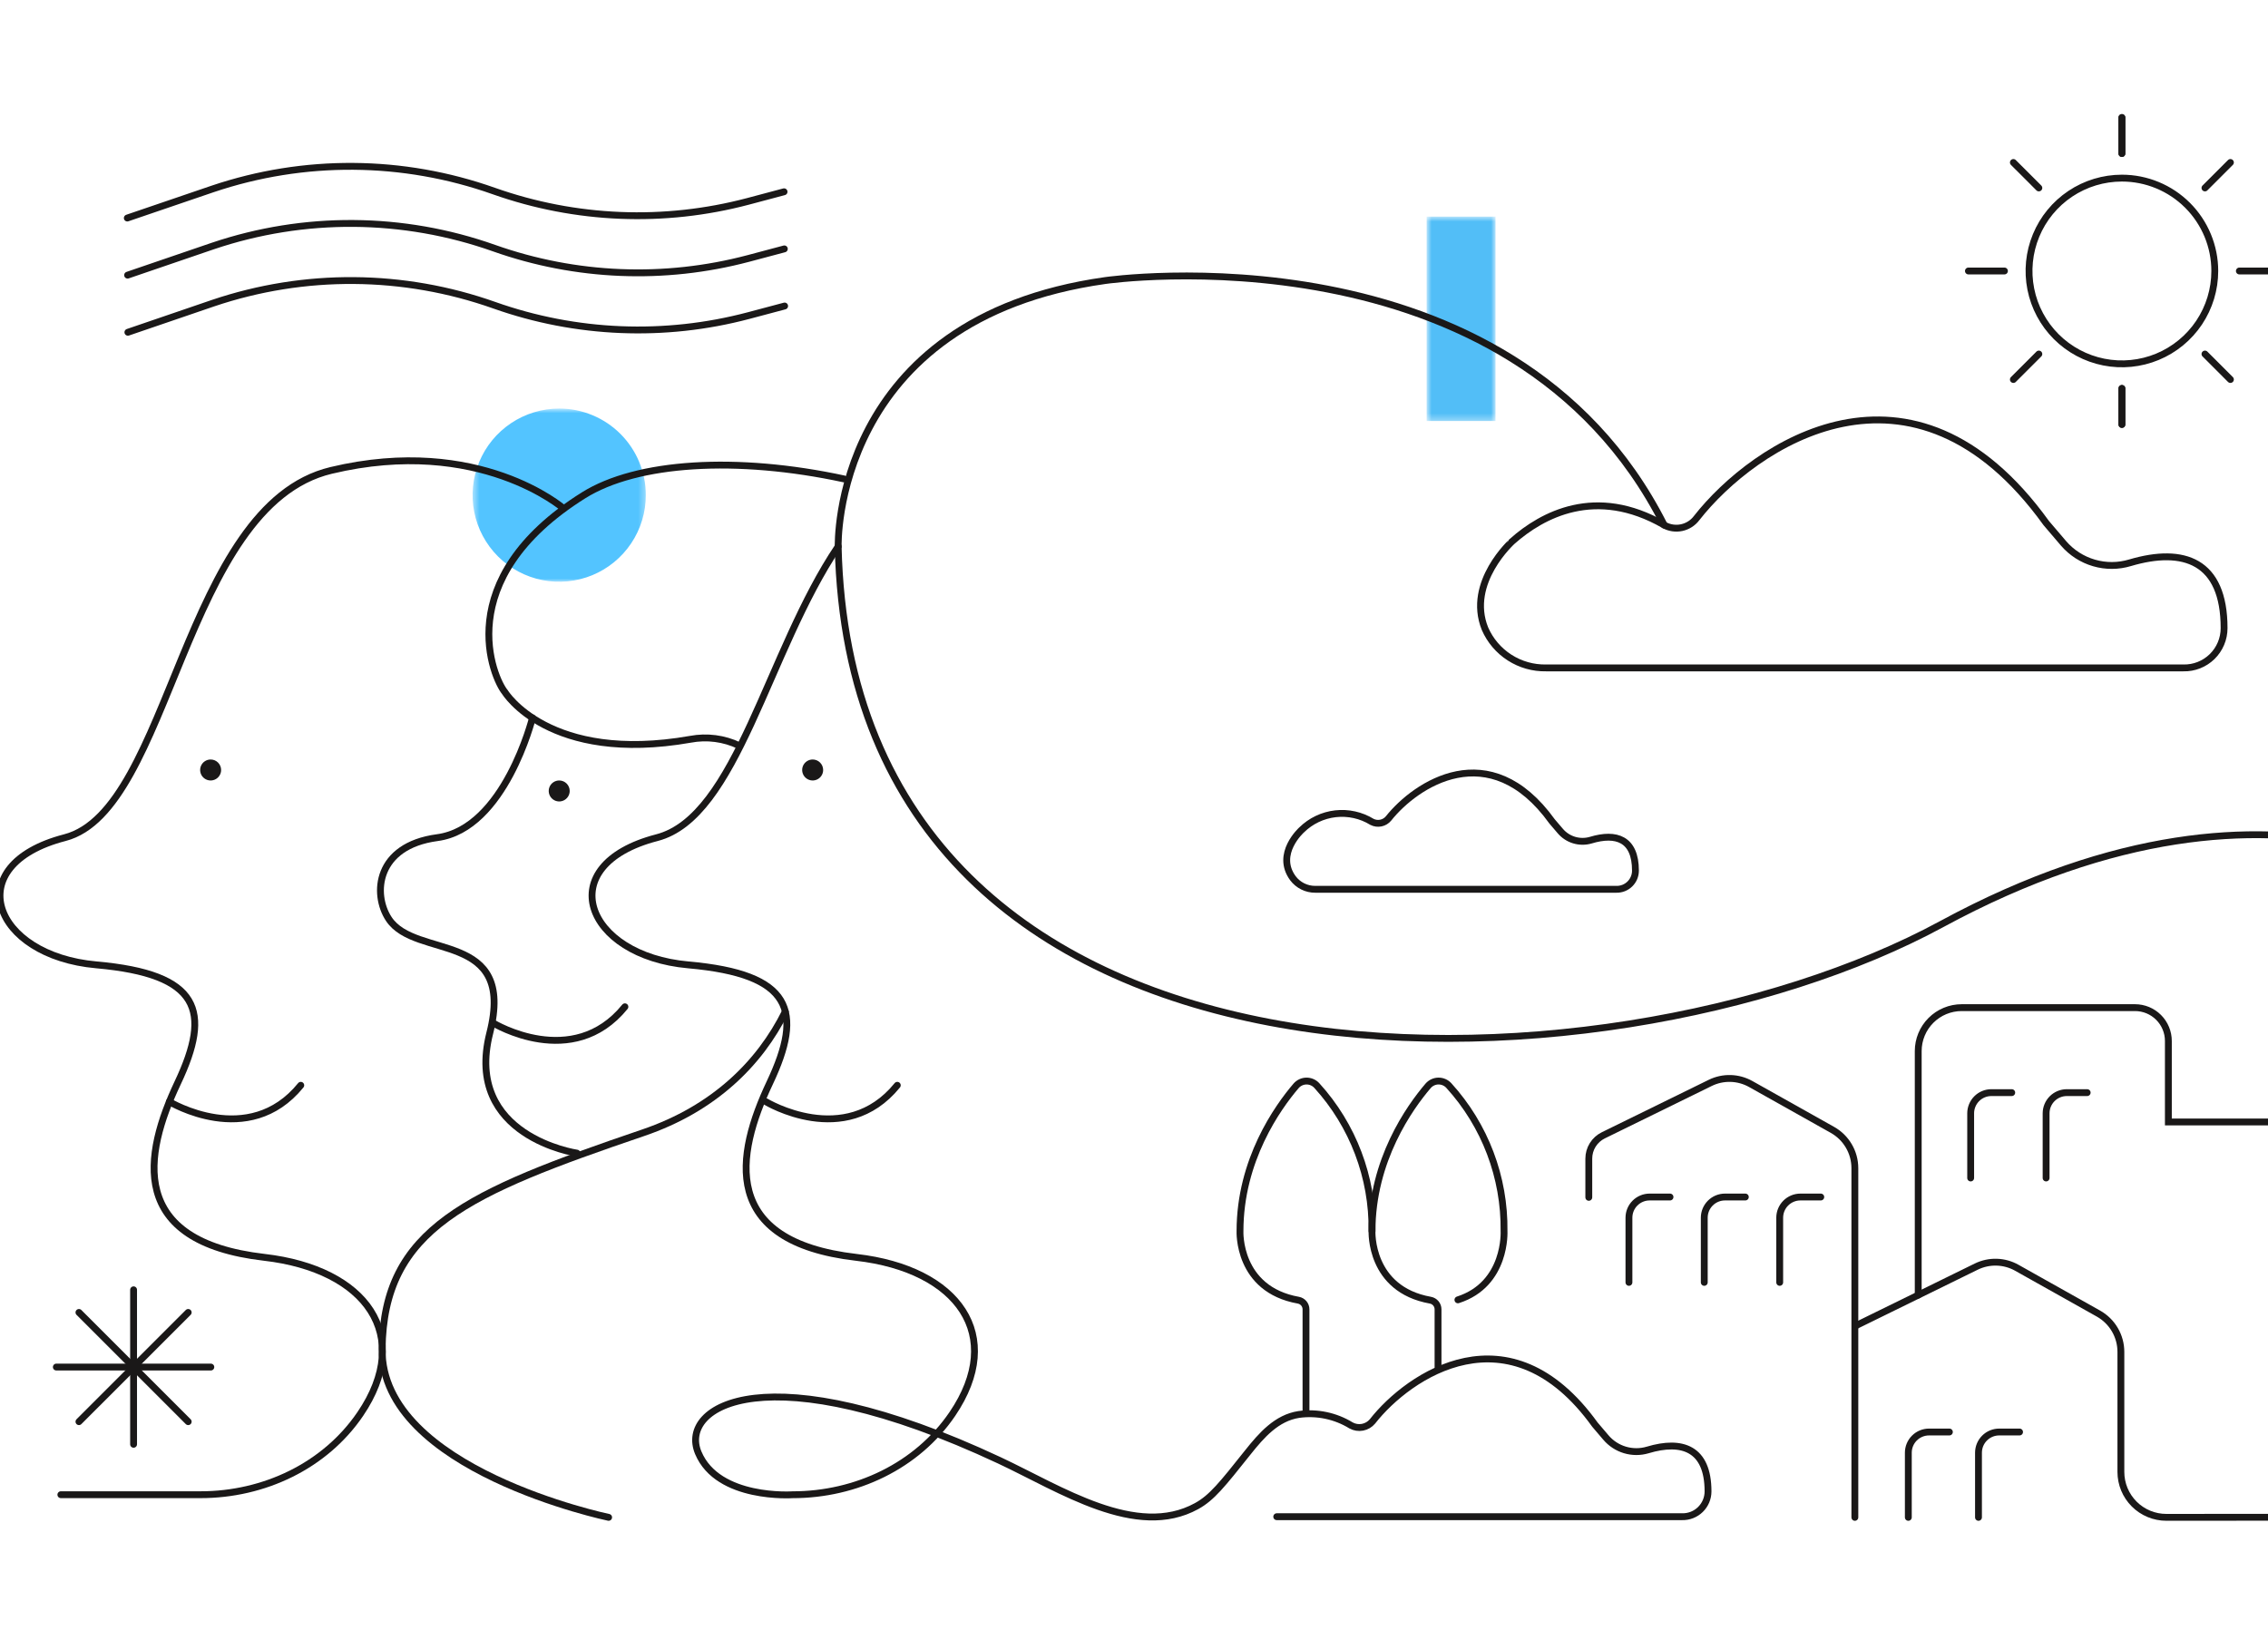 <svg width="343" height="248" viewBox="0 0 343 248" fill="none" xmlns="http://www.w3.org/2000/svg">
<g clip-path="url(#clip0_460_13431)">
<g style="mix-blend-mode:multiply">
<mask id="mask0_460_13431" style="mask-type:luminance" maskUnits="userSpaceOnUse" x="215" y="32" width="12" height="32">
<path d="M226.174 32.763H215.756V63.68H226.174V32.763Z" fill="white"/>
</mask>
<g mask="url(#mask0_460_13431)">
<path d="M226.174 32.763H215.756V63.68H226.174V32.763Z" fill="#52BEF7"/>
</g>
</g>
<g style="mix-blend-mode:multiply">
<mask id="mask1_460_13431" style="mask-type:luminance" maskUnits="userSpaceOnUse" x="71" y="61" width="27" height="27">
<path d="M97.671 61.797H71.473V87.996H97.671V61.797Z" fill="white"/>
</mask>
<g mask="url(#mask1_460_13431)">
<path d="M97.671 74.895C97.671 77.486 96.902 80.018 95.463 82.172C94.024 84.326 91.978 86.005 89.584 86.997C87.191 87.988 84.557 88.248 82.016 87.742C79.475 87.237 77.14 85.989 75.308 84.157C73.476 82.325 72.229 79.991 71.723 77.45C71.218 74.909 71.477 72.275 72.469 69.882C73.46 67.488 75.139 65.442 77.293 64.003C79.448 62.563 81.98 61.795 84.571 61.795C88.045 61.795 91.377 63.175 93.834 65.632C96.29 68.088 97.671 71.42 97.671 74.895Z" fill="#53C4FF"/>
</g>
</g>
<path d="M195.533 132.834C195.927 133.36 196.44 133.785 197.028 134.076C197.617 134.367 198.266 134.516 198.923 134.511H244.449C244.826 134.52 245.2 134.453 245.55 134.315C245.9 134.177 246.219 133.971 246.488 133.708C246.757 133.445 246.971 133.131 247.117 132.784C247.263 132.438 247.338 132.065 247.338 131.689C247.338 126.878 244.423 125.911 240.576 127.079C239.752 127.319 238.876 127.314 238.054 127.065C237.233 126.816 236.502 126.333 235.95 125.676L234.726 124.241C225.27 111.108 214.091 118.638 209.993 123.794C209.697 124.151 209.289 124.397 208.835 124.491C208.381 124.585 207.909 124.522 207.495 124.313C205.841 123.298 203.894 122.866 201.966 123.086C200.038 123.306 198.238 124.164 196.854 125.525C196.854 125.525 192.817 129.133 195.533 132.834Z" stroke="#1A1818" stroke-width="1.036" stroke-miterlimit="10" stroke-linecap="round"/>
<path d="M9.203 226.081H30.347C39.882 226.081 49.138 221.749 54.495 213.859C62.539 202.004 55.434 191.961 39.962 190.176C19.33 187.792 21.711 174.703 26.869 163.793C32.028 152.882 30.242 147.328 14.57 145.939C-1.102 144.55 -6.262 130.863 9.809 126.697C25.88 122.53 27.662 76.508 50.078 71.152C72.494 65.796 85.243 76.919 85.243 76.919" stroke="#1A1818" stroke-width="1.036" stroke-miterlimit="10" stroke-linecap="round"/>
<path d="M118.764 153.016C114.889 160.826 107.99 167.685 97.282 171.33C70.646 180.397 57.991 185.822 57.794 204.067C57.597 222.312 92.045 229.507 92.045 229.507" stroke="#1A1818" stroke-width="1.036" stroke-miterlimit="10" stroke-linecap="round"/>
<path d="M127.667 72.444C111.422 68.939 96.315 69.867 88.254 74.922C67.89 87.689 74.707 102.728 76.355 104.677C76.355 104.677 83 115.587 104.425 111.818C106.918 111.35 109.495 111.686 111.784 112.777" stroke="#1A1818" stroke-width="1.036" stroke-miterlimit="10" stroke-linecap="round"/>
<path d="M80.527 108.58C80.527 108.58 76.346 125.333 66.137 126.696C56.872 127.932 56.321 135.232 58.797 138.995C62.868 145.182 78.04 140.582 74.072 156.254C70.105 171.926 87.255 174.416 87.255 174.416" stroke="#1A1818" stroke-width="1.036" stroke-miterlimit="10" stroke-linecap="round"/>
<path d="M25.614 166.636C25.614 166.636 37.591 173.891 45.487 164.155" stroke="#1A1818" stroke-width="1.036" stroke-miterlimit="10" stroke-linecap="round"/>
<path d="M115.829 166.636C115.829 166.636 127.806 173.891 135.702 164.155" stroke="#1A1818" stroke-width="1.036" stroke-miterlimit="10" stroke-linecap="round"/>
<path d="M74.635 154.763C74.635 154.763 86.612 162.018 94.507 152.281" stroke="#1A1818" stroke-width="1.036" stroke-miterlimit="10" stroke-linecap="round"/>
<path d="M20.202 195.089V218.456" stroke="#1A1818" stroke-width="1.036" stroke-miterlimit="10" stroke-linecap="round"/>
<path d="M8.519 206.773H31.885" stroke="#1A1818" stroke-width="1.036" stroke-miterlimit="10" stroke-linecap="round"/>
<path d="M28.463 198.512L11.94 215.034" stroke="#1A1818" stroke-width="1.036" stroke-miterlimit="10" stroke-linecap="round"/>
<path d="M11.94 198.512L28.463 215.034" stroke="#1A1818" stroke-width="1.036" stroke-miterlimit="10" stroke-linecap="round"/>
<path d="M280.519 229.508V176.691C280.519 175.511 280.204 174.352 279.607 173.333C279.011 172.315 278.154 171.473 277.124 170.896L264.773 163.964C263.842 163.441 262.798 163.152 261.73 163.123C260.662 163.093 259.604 163.324 258.645 163.794L242.476 171.723C241.818 172.046 241.263 172.548 240.874 173.17C240.486 173.793 240.281 174.513 240.281 175.247V181.105" stroke="#1A1818" stroke-width="1.036" stroke-miterlimit="10" stroke-linecap="round"/>
<path d="M280.519 200.589L298.877 191.582C299.836 191.112 300.895 190.882 301.963 190.912C303.03 190.941 304.075 191.23 305.006 191.752L317.358 198.685C318.387 199.263 319.244 200.104 319.84 201.123C320.437 202.141 320.751 203.3 320.751 204.481V222.635C320.751 223.537 320.929 224.431 321.274 225.265C321.62 226.099 322.127 226.856 322.765 227.494C323.403 228.132 324.161 228.638 324.995 228.983C325.829 229.328 326.723 229.505 327.625 229.504L363.772 229.482C365.548 229.482 367.307 229.132 368.948 228.452C370.589 227.772 372.08 226.776 373.336 225.52C374.592 224.264 375.588 222.773 376.268 221.132C376.948 219.491 377.297 217.732 377.297 215.956C377.297 214.18 376.948 212.421 376.268 210.78C375.588 209.139 374.592 207.648 373.336 206.392C372.08 205.136 370.589 204.14 368.948 203.46C367.307 202.781 365.548 202.431 363.772 202.431H349.184C348.215 202.431 347.284 202.052 346.589 201.376C345.895 200.701 345.491 199.78 345.465 198.812L344.89 178.001C344.891 176.91 345.298 175.858 346.033 175.051C346.768 174.244 347.777 173.74 348.864 173.637C349.95 173.535 351.036 173.841 351.909 174.497C352.781 175.152 353.378 176.109 353.583 177.181C353.583 177.181 354.93 187.016 361.35 191.256C364.811 193.543 369.265 193.874 373.407 193.195L374.236 193.059C389.391 190.261 389.315 193.636 397.504 193.541C399.9 193.798 402.323 193.493 404.581 192.652C406.839 191.81 408.87 190.454 410.514 188.692C417.796 180.476 421.827 169.884 421.85 158.906V124.317C421.85 123.065 422.096 121.825 422.575 120.668C423.055 119.511 423.757 118.46 424.642 117.575C425.528 116.689 426.579 115.987 427.736 115.508C428.893 115.028 430.133 114.782 431.385 114.782H468.436C471.457 114.782 474.354 115.982 476.49 118.118C478.626 120.254 479.826 123.151 479.826 126.172C479.826 129.192 478.626 132.089 476.49 134.225C474.354 136.361 471.457 137.561 468.436 137.561H459.134C456.617 137.561 454.203 138.561 452.423 140.341C450.643 142.121 449.643 144.535 449.643 147.053C449.643 149.57 450.643 151.984 452.423 153.764C454.203 155.544 456.617 156.544 459.134 156.544H462.901" stroke="#1A1818" stroke-width="1.036" stroke-miterlimit="10"/>
<path d="M290.102 195.89V158.983C290.102 157.24 290.794 155.568 292.027 154.335C293.259 153.103 294.931 152.41 296.675 152.41H322.888C324.226 152.41 325.509 152.942 326.455 153.888C327.401 154.834 327.932 156.117 327.932 157.455V169.703H397.245C399.682 169.703 402.019 168.735 403.742 167.012C405.465 165.289 406.433 162.952 406.433 160.515C406.433 158.078 405.465 155.741 403.742 154.018C402.019 152.295 399.682 151.327 397.245 151.327H358.452C357.799 151.324 357.164 151.116 356.636 150.732C356.108 150.348 355.715 149.808 355.511 149.187C355.308 148.567 355.305 147.899 355.502 147.276C355.7 146.654 356.088 146.11 356.613 145.721C363.301 140.811 373.536 134.454 381.694 134.454" stroke="#1A1818" stroke-width="1.036" stroke-miterlimit="10" stroke-linecap="round"/>
<path d="M263.955 181.054H260.875C260.045 181.054 259.248 181.384 258.661 181.971C258.074 182.558 257.744 183.355 257.744 184.185V193.966" stroke="#1A1818" stroke-width="1.036" stroke-miterlimit="10" stroke-linecap="round"/>
<path d="M252.563 181.054H249.483C248.652 181.054 247.856 181.384 247.269 181.971C246.681 182.558 246.352 183.355 246.352 184.185V193.966" stroke="#1A1818" stroke-width="1.036" stroke-miterlimit="10" stroke-linecap="round"/>
<path d="M275.365 181.054H272.284C271.454 181.054 270.658 181.384 270.07 181.971C269.483 182.558 269.153 183.355 269.153 184.185V193.966" stroke="#1A1818" stroke-width="1.036" stroke-miterlimit="10" stroke-linecap="round"/>
<path d="M304.245 165.264H301.164C300.753 165.264 300.346 165.345 299.966 165.502C299.586 165.659 299.241 165.89 298.95 166.181C298.66 166.472 298.429 166.817 298.272 167.197C298.114 167.577 298.033 167.984 298.033 168.395V178.176" stroke="#1A1818" stroke-width="1.036" stroke-miterlimit="10" stroke-linecap="round"/>
<path d="M315.654 165.264H312.573C311.743 165.264 310.947 165.594 310.359 166.181C309.772 166.768 309.442 167.564 309.442 168.395V178.176" stroke="#1A1818" stroke-width="1.036" stroke-miterlimit="10" stroke-linecap="round"/>
<path d="M294.815 216.597H291.737C290.906 216.597 290.11 216.927 289.523 217.514C288.935 218.102 288.605 218.898 288.605 219.728V229.509" stroke="#1A1818" stroke-width="1.036" stroke-miterlimit="10" stroke-linecap="round"/>
<path d="M305.427 216.597H302.347C301.516 216.597 300.72 216.927 300.133 217.514C299.546 218.102 299.216 218.898 299.216 219.728V229.509" stroke="#1A1818" stroke-width="1.036" stroke-miterlimit="10" stroke-linecap="round"/>
<path d="M118.576 29.007L113.124 30.458C100.444 33.816 87.046 33.271 74.681 28.893C60.94 24.025 45.962 23.914 32.15 28.579L19.252 32.979" stroke="#1A1818" stroke-width="1.036" stroke-miterlimit="10" stroke-linecap="round"/>
<path d="M118.618 37.646L113.166 39.097C100.486 42.456 87.088 41.91 74.723 37.532C60.983 32.662 46.005 32.548 32.192 37.209L19.297 41.617" stroke="#1A1818" stroke-width="1.036" stroke-miterlimit="10" stroke-linecap="round"/>
<path d="M118.663 46.285L113.21 47.736C100.531 51.095 87.133 50.549 74.768 46.171C61.028 41.3 46.05 41.186 32.237 45.848L19.341 50.258" stroke="#1A1818" stroke-width="1.036" stroke-miterlimit="10" stroke-linecap="round"/>
<path d="M361.708 79.037C362.305 79.318 362.96 79.456 363.62 79.439H406.431C408.347 79.439 410.185 80.2 411.54 81.555C412.895 82.91 413.656 84.748 413.656 86.664V130.746C413.656 131.696 413.469 132.637 413.105 133.516C412.741 134.394 412.208 135.192 411.536 135.864C410.864 136.536 410.066 137.069 409.188 137.433C408.31 137.796 407.369 137.983 406.418 137.983H403.572C401.131 137.983 398.775 138.878 396.949 140.498L391.281 145.527C390.743 146.004 390.054 146.276 389.335 146.294C388.617 146.311 387.915 146.075 387.354 145.625L376.702 137.077C376.702 137.077 346.709 111.011 293.636 139.781C242.828 167.327 128.783 170.85 126.759 82.64" stroke="#1A1818" stroke-width="1.036" stroke-miterlimit="10" stroke-linecap="round"/>
<path d="M224.576 95.083C225.356 96.879 226.651 98.402 228.298 99.46C229.945 100.518 231.87 101.063 233.827 101.025H330.202C331.004 101.044 331.801 100.902 332.547 100.608C333.294 100.314 333.974 99.873 334.548 99.313C335.121 98.752 335.577 98.082 335.888 97.343C336.2 96.604 336.36 95.81 336.36 95.008C336.36 84.833 330.245 82.723 322.144 85.119C320.363 85.656 318.465 85.666 316.679 85.145C314.892 84.625 313.296 83.598 312.082 82.188L309.467 79.122C289.194 50.967 265.205 67.359 256.593 78.356C256.039 79.095 255.237 79.609 254.335 79.805C253.432 79.999 252.489 79.862 251.68 79.418C241.309 73.437 233.198 77.902 228.728 81.852C228.728 81.855 221.762 88.081 224.576 95.083Z" stroke="#1A1818" stroke-width="1.036" stroke-miterlimit="10" stroke-linecap="round"/>
<path d="M207.495 186.206C207.601 178.074 204.616 170.206 199.143 164.191C198.943 163.973 198.699 163.8 198.427 163.684C198.156 163.567 197.862 163.509 197.567 163.514C197.271 163.519 196.98 163.586 196.712 163.711C196.444 163.836 196.205 164.017 196.012 164.241C193.225 167.502 187.531 175.48 187.531 186.206C187.531 186.206 187.117 195.016 196.364 196.661C196.687 196.721 196.979 196.893 197.189 197.146C197.398 197.399 197.513 197.717 197.512 198.046V213.626" stroke="#1A1818" stroke-width="1.036" stroke-miterlimit="10" stroke-linecap="round"/>
<path d="M217.48 206.773V198.045C217.481 197.716 217.366 197.398 217.156 197.145C216.947 196.892 216.655 196.72 216.331 196.66C207.083 195.011 207.497 186.205 207.497 186.205C207.497 175.479 213.192 167.501 215.979 164.24C216.172 164.016 216.41 163.835 216.678 163.71C216.946 163.585 217.237 163.517 217.533 163.513C217.829 163.508 218.122 163.566 218.393 163.683C218.665 163.799 218.909 163.972 219.109 164.19C224.582 170.205 227.567 178.073 227.462 186.205C227.462 186.205 227.897 194.23 220.488 196.608" stroke="#1A1818" stroke-width="1.036" stroke-miterlimit="10" stroke-linecap="round"/>
<path d="M193.086 229.408H254.395C254.905 229.42 255.413 229.33 255.888 229.143C256.362 228.956 256.795 228.676 257.16 228.319C257.525 227.962 257.815 227.536 258.013 227.066C258.211 226.596 258.313 226.091 258.313 225.58C258.313 219.073 254.382 217.75 249.185 219.314C248.062 219.646 246.866 219.644 245.743 219.309C244.62 218.973 243.62 218.318 242.863 217.424L241.205 215.478C228.305 197.563 213.04 207.998 207.563 214.995C207.178 215.455 206.646 215.767 206.056 215.878C205.467 215.99 204.857 215.893 204.332 215.605C201.965 214.153 199.168 213.567 196.417 213.946C193.076 214.465 190.806 217.056 188.7 219.7C184.826 224.565 183.266 226.54 180.969 227.803C171.863 232.819 160.387 225.217 151.155 220.893C116.103 204.475 102.612 212.611 105.603 219.742C108.594 226.874 119.885 226.086 119.885 226.086C129.42 226.086 138.677 221.754 144.034 213.865C152.078 202.009 144.973 191.966 129.5 190.181C108.87 187.797 111.25 174.708 116.407 163.798C121.564 152.887 119.78 147.333 104.107 145.944C88.435 144.555 83.275 130.868 99.346 126.702C111.472 123.559 116.071 98.501 126.763 82.645C126.763 82.645 125.77 48.257 167.161 42.431C167.161 42.431 228.556 33.531 251.683 79.424" stroke="#1A1818" stroke-width="1.036" stroke-miterlimit="10" stroke-linecap="round"/>
<path d="M334.952 40.988C334.952 43.766 334.128 46.482 332.585 48.792C331.041 51.102 328.847 52.902 326.281 53.965C323.714 55.029 320.89 55.307 318.165 54.765C315.44 54.223 312.937 52.885 310.973 50.92C309.008 48.956 307.67 46.453 307.128 43.728C306.586 41.003 306.864 38.179 307.928 35.612C308.991 33.046 310.791 30.852 313.101 29.308C315.411 27.765 318.127 26.941 320.905 26.941C324.631 26.941 328.203 28.421 330.837 31.055C333.472 33.69 334.952 37.263 334.952 40.988Z" stroke="#1A1818" stroke-width="1.036" stroke-miterlimit="10" stroke-linecap="round"/>
<path d="M320.905 17.777V23.224" stroke="#1A1818" stroke-width="1.036" stroke-miterlimit="10" stroke-linecap="round"/>
<path d="M320.905 58.752V64.2" stroke="#1A1818" stroke-width="1.036" stroke-miterlimit="10" stroke-linecap="round"/>
<path d="M320.905 17.777V23.224" stroke="#1A1818" stroke-width="1.036" stroke-miterlimit="10" stroke-linecap="round"/>
<path d="M320.905 58.752V64.2" stroke="#1A1818" stroke-width="1.036" stroke-miterlimit="10" stroke-linecap="round"/>
<path d="M304.492 24.576L308.344 28.427" stroke="#1A1818" stroke-width="1.036" stroke-miterlimit="10" stroke-linecap="round"/>
<path d="M333.466 53.549L337.317 57.401" stroke="#1A1818" stroke-width="1.036" stroke-miterlimit="10" stroke-linecap="round"/>
<path d="M297.693 40.988H303.141" stroke="#1A1818" stroke-width="1.036" stroke-miterlimit="10" stroke-linecap="round"/>
<path d="M338.669 40.988H344.116" stroke="#1A1818" stroke-width="1.036" stroke-miterlimit="10" stroke-linecap="round"/>
<path d="M304.492 57.401L308.344 53.549" stroke="#1A1818" stroke-width="1.036" stroke-miterlimit="10" stroke-linecap="round"/>
<path d="M333.466 28.427L337.317 24.576" stroke="#1A1818" stroke-width="1.036" stroke-miterlimit="10" stroke-linecap="round"/>
<path d="M124.489 116.464C124.489 116.778 124.396 117.084 124.222 117.345C124.047 117.606 123.799 117.81 123.509 117.93C123.22 118.05 122.9 118.081 122.593 118.02C122.285 117.959 122.002 117.808 121.78 117.586C121.558 117.364 121.407 117.081 121.346 116.773C121.285 116.466 121.316 116.147 121.436 115.857C121.556 115.567 121.76 115.319 122.021 115.145C122.282 114.97 122.588 114.877 122.902 114.877C123.323 114.877 123.727 115.044 124.024 115.342C124.322 115.639 124.489 116.043 124.489 116.464Z" fill="#1A1818"/>
<path d="M86.159 119.636C86.159 119.95 86.066 120.257 85.891 120.518C85.717 120.779 85.469 120.982 85.179 121.102C84.889 121.223 84.57 121.254 84.263 121.193C83.955 121.132 83.672 120.98 83.45 120.758C83.228 120.537 83.077 120.254 83.016 119.946C82.955 119.638 82.986 119.319 83.106 119.029C83.226 118.739 83.43 118.491 83.691 118.317C83.951 118.143 84.258 118.05 84.572 118.05C84.781 118.05 84.987 118.091 85.179 118.17C85.372 118.25 85.547 118.367 85.694 118.514C85.841 118.662 85.958 118.837 86.038 119.029C86.118 119.222 86.159 119.428 86.159 119.636Z" fill="#1A1818"/>
<path d="M33.441 116.464C33.441 116.778 33.348 117.084 33.174 117.345C32.999 117.606 32.752 117.81 32.462 117.93C32.172 118.05 31.853 118.081 31.545 118.02C31.237 117.959 30.954 117.808 30.732 117.586C30.51 117.364 30.359 117.081 30.298 116.773C30.237 116.466 30.268 116.147 30.388 115.857C30.509 115.567 30.712 115.319 30.973 115.145C31.234 114.97 31.541 114.877 31.854 114.877C32.275 114.877 32.679 115.044 32.976 115.342C33.274 115.639 33.441 116.043 33.441 116.464Z" fill="#1A1818"/>
</g>
<defs>
<clipPath id="clip0_460_13431">
<rect width="343" height="248" fill="white"/>
</clipPath>
</defs>
</svg>

